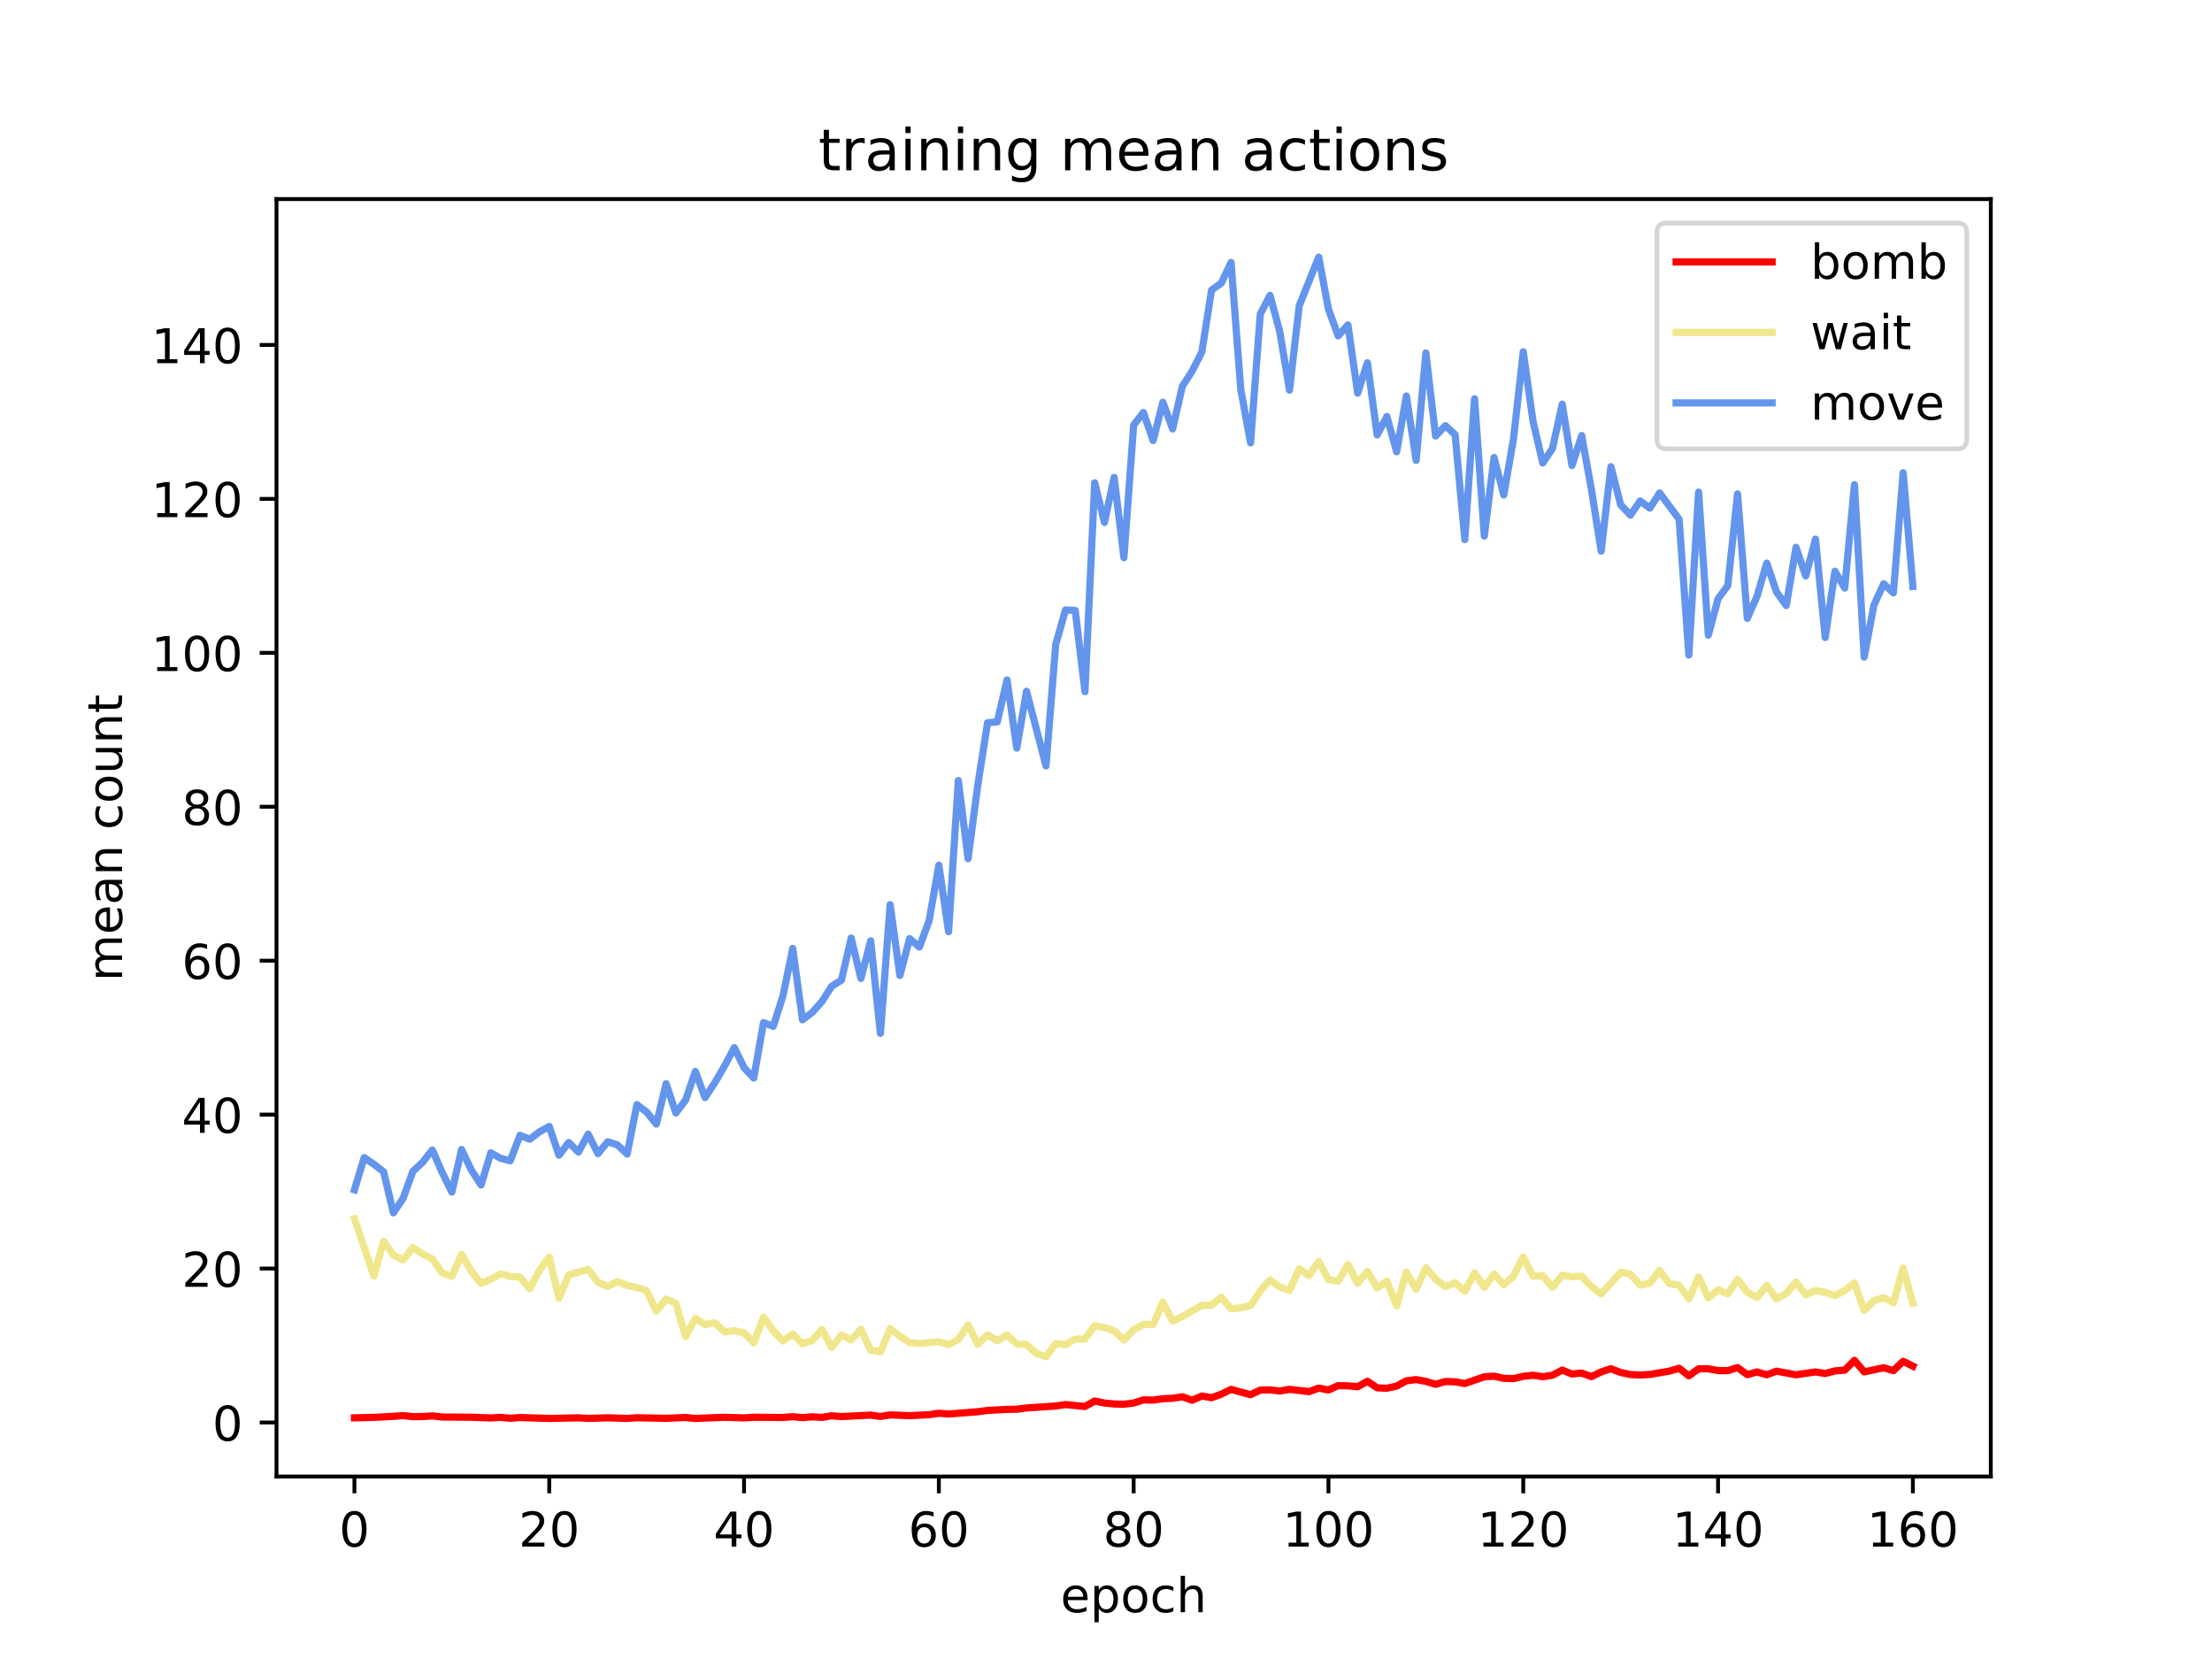 <?xml version="1.0" encoding="utf-8" standalone="no"?>
<!DOCTYPE svg PUBLIC "-//W3C//DTD SVG 1.1//EN"
  "http://www.w3.org/Graphics/SVG/1.1/DTD/svg11.dtd">
<!-- Created with matplotlib (https://matplotlib.org/) -->
<svg height="345.6pt" version="1.1" viewBox="0 0 460.8 345.6" width="460.8pt" xmlns="http://www.w3.org/2000/svg" xmlns:xlink="http://www.w3.org/1999/xlink">
 <defs>
  <style type="text/css">*{stroke-linecap:butt;stroke-linejoin:round;}</style>
 </defs>
 <g id="figure_1">
  <g id="patch_1">
   <path d="M 0 345.6 
L 460.8 345.6 
L 460.8 0 
L 0 0 
z
" style="fill:#ffffff;"/>
  </g>
  <g id="axes_1">
   <g id="patch_2">
    <path d="M 57.6 307.584 
L 414.72 307.584 
L 414.72 41.472 
L 57.6 41.472 
z
" style="fill:#ffffff;"/>
   </g>
   <g id="matplotlib.axis_1">
    <g id="xtick_1">
     <g id="line2d_1">
      <defs>
       <path d="M 0 0 
L 0 3.5 
" id="me66bfaa3be" style="stroke:#000000;stroke-width:0.8;"/>
      </defs>
      <g>
       <use style="stroke:#000000;stroke-width:0.8;" x="73.833" xlink:href="#me66bfaa3be" y="307.584"/>
      </g>
     </g>
     <g id="text_1">
      <!-- 0 -->
      <g transform="translate(70.651 322.182)scale(0.1 -0.1)">
       <defs>
        <path d="M 31.781 66.406 
Q 24.172 66.406 20.328 58.906 
Q 16.5 51.422 16.5 36.375 
Q 16.5 21.391 20.328 13.891 
Q 24.172 6.391 31.781 6.391 
Q 39.453 6.391 43.281 13.891 
Q 47.125 21.391 47.125 36.375 
Q 47.125 51.422 43.281 58.906 
Q 39.453 66.406 31.781 66.406 
z
M 31.781 74.219 
Q 44.047 74.219 50.516 64.516 
Q 56.984 54.828 56.984 36.375 
Q 56.984 17.969 50.516 8.266 
Q 44.047 -1.422 31.781 -1.422 
Q 19.531 -1.422 13.062 8.266 
Q 6.594 17.969 6.594 36.375 
Q 6.594 54.828 13.062 64.516 
Q 19.531 74.219 31.781 74.219 
z
" id="DejaVuSans-48"/>
       </defs>
       <use xlink:href="#DejaVuSans-48"/>
      </g>
     </g>
    </g>
    <g id="xtick_2">
     <g id="line2d_2">
      <g>
       <use style="stroke:#000000;stroke-width:0.8;" x="114.415" xlink:href="#me66bfaa3be" y="307.584"/>
      </g>
     </g>
     <g id="text_2">
      <!-- 20 -->
      <g transform="translate(108.052 322.182)scale(0.1 -0.1)">
       <defs>
        <path d="M 19.188 8.297 
L 53.609 8.297 
L 53.609 0 
L 7.328 0 
L 7.328 8.297 
Q 12.938 14.109 22.625 23.891 
Q 32.328 33.688 34.812 36.531 
Q 39.547 41.844 41.422 45.531 
Q 43.312 49.219 43.312 52.781 
Q 43.312 58.594 39.234 62.25 
Q 35.156 65.922 28.609 65.922 
Q 23.969 65.922 18.812 64.312 
Q 13.672 62.703 7.812 59.422 
L 7.812 69.391 
Q 13.766 71.781 18.938 73 
Q 24.125 74.219 28.422 74.219 
Q 39.75 74.219 46.484 68.547 
Q 53.219 62.891 53.219 53.422 
Q 53.219 48.922 51.531 44.891 
Q 49.859 40.875 45.406 35.406 
Q 44.188 33.984 37.641 27.219 
Q 31.109 20.453 19.188 8.297 
z
" id="DejaVuSans-50"/>
       </defs>
       <use xlink:href="#DejaVuSans-50"/>
       <use x="63.623" xlink:href="#DejaVuSans-48"/>
      </g>
     </g>
    </g>
    <g id="xtick_3">
     <g id="line2d_3">
      <g>
       <use style="stroke:#000000;stroke-width:0.8;" x="154.996" xlink:href="#me66bfaa3be" y="307.584"/>
      </g>
     </g>
     <g id="text_3">
      <!-- 40 -->
      <g transform="translate(148.634 322.182)scale(0.1 -0.1)">
       <defs>
        <path d="M 37.797 64.312 
L 12.891 25.391 
L 37.797 25.391 
z
M 35.203 72.906 
L 47.609 72.906 
L 47.609 25.391 
L 58.016 25.391 
L 58.016 17.188 
L 47.609 17.188 
L 47.609 0 
L 37.797 0 
L 37.797 17.188 
L 4.891 17.188 
L 4.891 26.703 
z
" id="DejaVuSans-52"/>
       </defs>
       <use xlink:href="#DejaVuSans-52"/>
       <use x="63.623" xlink:href="#DejaVuSans-48"/>
      </g>
     </g>
    </g>
    <g id="xtick_4">
     <g id="line2d_4">
      <g>
       <use style="stroke:#000000;stroke-width:0.8;" x="195.578" xlink:href="#me66bfaa3be" y="307.584"/>
      </g>
     </g>
     <g id="text_4">
      <!-- 60 -->
      <g transform="translate(189.216 322.182)scale(0.1 -0.1)">
       <defs>
        <path d="M 33.016 40.375 
Q 26.375 40.375 22.484 35.828 
Q 18.609 31.297 18.609 23.391 
Q 18.609 15.531 22.484 10.953 
Q 26.375 6.391 33.016 6.391 
Q 39.656 6.391 43.531 10.953 
Q 47.406 15.531 47.406 23.391 
Q 47.406 31.297 43.531 35.828 
Q 39.656 40.375 33.016 40.375 
z
M 52.594 71.297 
L 52.594 62.312 
Q 48.875 64.062 45.094 64.984 
Q 41.312 65.922 37.594 65.922 
Q 27.828 65.922 22.672 59.328 
Q 17.531 52.734 16.797 39.406 
Q 19.672 43.656 24.016 45.922 
Q 28.375 48.188 33.594 48.188 
Q 44.578 48.188 50.953 41.516 
Q 57.328 34.859 57.328 23.391 
Q 57.328 12.156 50.688 5.359 
Q 44.047 -1.422 33.016 -1.422 
Q 20.359 -1.422 13.672 8.266 
Q 6.984 17.969 6.984 36.375 
Q 6.984 53.656 15.188 63.938 
Q 23.391 74.219 37.203 74.219 
Q 40.922 74.219 44.703 73.484 
Q 48.484 72.75 52.594 71.297 
z
" id="DejaVuSans-54"/>
       </defs>
       <use xlink:href="#DejaVuSans-54"/>
       <use x="63.623" xlink:href="#DejaVuSans-48"/>
      </g>
     </g>
    </g>
    <g id="xtick_5">
     <g id="line2d_5">
      <g>
       <use style="stroke:#000000;stroke-width:0.8;" x="236.16" xlink:href="#me66bfaa3be" y="307.584"/>
      </g>
     </g>
     <g id="text_5">
      <!-- 80 -->
      <g transform="translate(229.798 322.182)scale(0.1 -0.1)">
       <defs>
        <path d="M 31.781 34.625 
Q 24.75 34.625 20.719 30.859 
Q 16.703 27.094 16.703 20.516 
Q 16.703 13.922 20.719 10.156 
Q 24.75 6.391 31.781 6.391 
Q 38.812 6.391 42.859 10.172 
Q 46.922 13.969 46.922 20.516 
Q 46.922 27.094 42.891 30.859 
Q 38.875 34.625 31.781 34.625 
z
M 21.922 38.812 
Q 15.578 40.375 12.031 44.719 
Q 8.5 49.078 8.5 55.328 
Q 8.5 64.062 14.719 69.141 
Q 20.953 74.219 31.781 74.219 
Q 42.672 74.219 48.875 69.141 
Q 55.078 64.062 55.078 55.328 
Q 55.078 49.078 51.531 44.719 
Q 48 40.375 41.703 38.812 
Q 48.828 37.156 52.797 32.312 
Q 56.781 27.484 56.781 20.516 
Q 56.781 9.906 50.312 4.234 
Q 43.844 -1.422 31.781 -1.422 
Q 19.734 -1.422 13.25 4.234 
Q 6.781 9.906 6.781 20.516 
Q 6.781 27.484 10.781 32.312 
Q 14.797 37.156 21.922 38.812 
z
M 18.312 54.391 
Q 18.312 48.734 21.844 45.562 
Q 25.391 42.391 31.781 42.391 
Q 38.141 42.391 41.719 45.562 
Q 45.312 48.734 45.312 54.391 
Q 45.312 60.062 41.719 63.234 
Q 38.141 66.406 31.781 66.406 
Q 25.391 66.406 21.844 63.234 
Q 18.312 60.062 18.312 54.391 
z
" id="DejaVuSans-56"/>
       </defs>
       <use xlink:href="#DejaVuSans-56"/>
       <use x="63.623" xlink:href="#DejaVuSans-48"/>
      </g>
     </g>
    </g>
    <g id="xtick_6">
     <g id="line2d_6">
      <g>
       <use style="stroke:#000000;stroke-width:0.8;" x="276.742" xlink:href="#me66bfaa3be" y="307.584"/>
      </g>
     </g>
     <g id="text_6">
      <!-- 100 -->
      <g transform="translate(267.198 322.182)scale(0.1 -0.1)">
       <defs>
        <path d="M 12.406 8.297 
L 28.516 8.297 
L 28.516 63.922 
L 10.984 60.406 
L 10.984 69.391 
L 28.422 72.906 
L 38.281 72.906 
L 38.281 8.297 
L 54.391 8.297 
L 54.391 0 
L 12.406 0 
z
" id="DejaVuSans-49"/>
       </defs>
       <use xlink:href="#DejaVuSans-49"/>
       <use x="63.623" xlink:href="#DejaVuSans-48"/>
       <use x="127.246" xlink:href="#DejaVuSans-48"/>
      </g>
     </g>
    </g>
    <g id="xtick_7">
     <g id="line2d_7">
      <g>
       <use style="stroke:#000000;stroke-width:0.8;" x="317.324" xlink:href="#me66bfaa3be" y="307.584"/>
      </g>
     </g>
     <g id="text_7">
      <!-- 120 -->
      <g transform="translate(307.78 322.182)scale(0.1 -0.1)">
       <use xlink:href="#DejaVuSans-49"/>
       <use x="63.623" xlink:href="#DejaVuSans-50"/>
       <use x="127.246" xlink:href="#DejaVuSans-48"/>
      </g>
     </g>
    </g>
    <g id="xtick_8">
     <g id="line2d_8">
      <g>
       <use style="stroke:#000000;stroke-width:0.8;" x="357.905" xlink:href="#me66bfaa3be" y="307.584"/>
      </g>
     </g>
     <g id="text_8">
      <!-- 140 -->
      <g transform="translate(348.362 322.182)scale(0.1 -0.1)">
       <use xlink:href="#DejaVuSans-49"/>
       <use x="63.623" xlink:href="#DejaVuSans-52"/>
       <use x="127.246" xlink:href="#DejaVuSans-48"/>
      </g>
     </g>
    </g>
    <g id="xtick_9">
     <g id="line2d_9">
      <g>
       <use style="stroke:#000000;stroke-width:0.8;" x="398.487" xlink:href="#me66bfaa3be" y="307.584"/>
      </g>
     </g>
     <g id="text_9">
      <!-- 160 -->
      <g transform="translate(388.944 322.182)scale(0.1 -0.1)">
       <use xlink:href="#DejaVuSans-49"/>
       <use x="63.623" xlink:href="#DejaVuSans-54"/>
       <use x="127.246" xlink:href="#DejaVuSans-48"/>
      </g>
     </g>
    </g>
    <g id="text_10">
     <!-- epoch -->
     <g transform="translate(220.932 335.861)scale(0.1 -0.1)">
      <defs>
       <path d="M 56.203 29.594 
L 56.203 25.203 
L 14.891 25.203 
Q 15.484 15.922 20.484 11.062 
Q 25.484 6.203 34.422 6.203 
Q 39.594 6.203 44.453 7.469 
Q 49.312 8.734 54.109 11.281 
L 54.109 2.781 
Q 49.266 0.734 44.188 -0.344 
Q 39.109 -1.422 33.891 -1.422 
Q 20.797 -1.422 13.156 6.188 
Q 5.516 13.812 5.516 26.812 
Q 5.516 40.234 12.766 48.109 
Q 20.016 56 32.328 56 
Q 43.359 56 49.781 48.891 
Q 56.203 41.797 56.203 29.594 
z
M 47.219 32.234 
Q 47.125 39.594 43.094 43.984 
Q 39.062 48.391 32.422 48.391 
Q 24.906 48.391 20.391 44.141 
Q 15.875 39.891 15.188 32.172 
z
" id="DejaVuSans-101"/>
       <path d="M 18.109 8.203 
L 18.109 -20.797 
L 9.078 -20.797 
L 9.078 54.688 
L 18.109 54.688 
L 18.109 46.391 
Q 20.953 51.266 25.266 53.625 
Q 29.594 56 35.594 56 
Q 45.562 56 51.781 48.094 
Q 58.016 40.188 58.016 27.297 
Q 58.016 14.406 51.781 6.484 
Q 45.562 -1.422 35.594 -1.422 
Q 29.594 -1.422 25.266 0.953 
Q 20.953 3.328 18.109 8.203 
z
M 48.688 27.297 
Q 48.688 37.203 44.609 42.844 
Q 40.531 48.484 33.406 48.484 
Q 26.266 48.484 22.188 42.844 
Q 18.109 37.203 18.109 27.297 
Q 18.109 17.391 22.188 11.75 
Q 26.266 6.109 33.406 6.109 
Q 40.531 6.109 44.609 11.75 
Q 48.688 17.391 48.688 27.297 
z
" id="DejaVuSans-112"/>
       <path d="M 30.609 48.391 
Q 23.391 48.391 19.188 42.75 
Q 14.984 37.109 14.984 27.297 
Q 14.984 17.484 19.156 11.844 
Q 23.344 6.203 30.609 6.203 
Q 37.797 6.203 41.984 11.859 
Q 46.188 17.531 46.188 27.297 
Q 46.188 37.016 41.984 42.703 
Q 37.797 48.391 30.609 48.391 
z
M 30.609 56 
Q 42.328 56 49.016 48.375 
Q 55.719 40.766 55.719 27.297 
Q 55.719 13.875 49.016 6.219 
Q 42.328 -1.422 30.609 -1.422 
Q 18.844 -1.422 12.172 6.219 
Q 5.516 13.875 5.516 27.297 
Q 5.516 40.766 12.172 48.375 
Q 18.844 56 30.609 56 
z
" id="DejaVuSans-111"/>
       <path d="M 48.781 52.594 
L 48.781 44.188 
Q 44.969 46.297 41.141 47.344 
Q 37.312 48.391 33.406 48.391 
Q 24.656 48.391 19.812 42.844 
Q 14.984 37.312 14.984 27.297 
Q 14.984 17.281 19.812 11.734 
Q 24.656 6.203 33.406 6.203 
Q 37.312 6.203 41.141 7.25 
Q 44.969 8.297 48.781 10.406 
L 48.781 2.094 
Q 45.016 0.344 40.984 -0.531 
Q 36.969 -1.422 32.422 -1.422 
Q 20.062 -1.422 12.781 6.344 
Q 5.516 14.109 5.516 27.297 
Q 5.516 40.672 12.859 48.328 
Q 20.219 56 33.016 56 
Q 37.156 56 41.109 55.141 
Q 45.062 54.297 48.781 52.594 
z
" id="DejaVuSans-99"/>
       <path d="M 54.891 33.016 
L 54.891 0 
L 45.906 0 
L 45.906 32.719 
Q 45.906 40.484 42.875 44.328 
Q 39.844 48.188 33.797 48.188 
Q 26.516 48.188 22.312 43.547 
Q 18.109 38.922 18.109 30.906 
L 18.109 0 
L 9.078 0 
L 9.078 75.984 
L 18.109 75.984 
L 18.109 46.188 
Q 21.344 51.125 25.703 53.562 
Q 30.078 56 35.797 56 
Q 45.219 56 50.047 50.172 
Q 54.891 44.344 54.891 33.016 
z
" id="DejaVuSans-104"/>
      </defs>
      <use xlink:href="#DejaVuSans-101"/>
      <use x="61.523" xlink:href="#DejaVuSans-112"/>
      <use x="125" xlink:href="#DejaVuSans-111"/>
      <use x="186.182" xlink:href="#DejaVuSans-99"/>
      <use x="241.162" xlink:href="#DejaVuSans-104"/>
     </g>
    </g>
   </g>
   <g id="matplotlib.axis_2">
    <g id="ytick_1">
     <g id="line2d_10">
      <defs>
       <path d="M 0 0 
L -3.5 0 
" id="m42d77a7fce" style="stroke:#000000;stroke-width:0.8;"/>
      </defs>
      <g>
       <use style="stroke:#000000;stroke-width:0.8;" x="57.6" xlink:href="#m42d77a7fce" y="296.328"/>
      </g>
     </g>
     <g id="text_11">
      <!-- 0 -->
      <g transform="translate(44.237 300.127)scale(0.1 -0.1)">
       <use xlink:href="#DejaVuSans-48"/>
      </g>
     </g>
    </g>
    <g id="ytick_2">
     <g id="line2d_11">
      <g>
       <use style="stroke:#000000;stroke-width:0.8;" x="57.6" xlink:href="#m42d77a7fce" y="264.261"/>
      </g>
     </g>
     <g id="text_12">
      <!-- 20 -->
      <g transform="translate(37.875 268.06)scale(0.1 -0.1)">
       <use xlink:href="#DejaVuSans-50"/>
       <use x="63.623" xlink:href="#DejaVuSans-48"/>
      </g>
     </g>
    </g>
    <g id="ytick_3">
     <g id="line2d_12">
      <g>
       <use style="stroke:#000000;stroke-width:0.8;" x="57.6" xlink:href="#m42d77a7fce" y="232.194"/>
      </g>
     </g>
     <g id="text_13">
      <!-- 40 -->
      <g transform="translate(37.875 235.993)scale(0.1 -0.1)">
       <use xlink:href="#DejaVuSans-52"/>
       <use x="63.623" xlink:href="#DejaVuSans-48"/>
      </g>
     </g>
    </g>
    <g id="ytick_4">
     <g id="line2d_13">
      <g>
       <use style="stroke:#000000;stroke-width:0.8;" x="57.6" xlink:href="#m42d77a7fce" y="200.127"/>
      </g>
     </g>
     <g id="text_14">
      <!-- 60 -->
      <g transform="translate(37.875 203.926)scale(0.1 -0.1)">
       <use xlink:href="#DejaVuSans-54"/>
       <use x="63.623" xlink:href="#DejaVuSans-48"/>
      </g>
     </g>
    </g>
    <g id="ytick_5">
     <g id="line2d_14">
      <g>
       <use style="stroke:#000000;stroke-width:0.8;" x="57.6" xlink:href="#m42d77a7fce" y="168.06"/>
      </g>
     </g>
     <g id="text_15">
      <!-- 80 -->
      <g transform="translate(37.875 171.859)scale(0.1 -0.1)">
       <use xlink:href="#DejaVuSans-56"/>
       <use x="63.623" xlink:href="#DejaVuSans-48"/>
      </g>
     </g>
    </g>
    <g id="ytick_6">
     <g id="line2d_15">
      <g>
       <use style="stroke:#000000;stroke-width:0.8;" x="57.6" xlink:href="#m42d77a7fce" y="135.993"/>
      </g>
     </g>
     <g id="text_16">
      <!-- 100 -->
      <g transform="translate(31.512 139.792)scale(0.1 -0.1)">
       <use xlink:href="#DejaVuSans-49"/>
       <use x="63.623" xlink:href="#DejaVuSans-48"/>
       <use x="127.246" xlink:href="#DejaVuSans-48"/>
      </g>
     </g>
    </g>
    <g id="ytick_7">
     <g id="line2d_16">
      <g>
       <use style="stroke:#000000;stroke-width:0.8;" x="57.6" xlink:href="#m42d77a7fce" y="103.926"/>
      </g>
     </g>
     <g id="text_17">
      <!-- 120 -->
      <g transform="translate(31.512 107.725)scale(0.1 -0.1)">
       <use xlink:href="#DejaVuSans-49"/>
       <use x="63.623" xlink:href="#DejaVuSans-50"/>
       <use x="127.246" xlink:href="#DejaVuSans-48"/>
      </g>
     </g>
    </g>
    <g id="ytick_8">
     <g id="line2d_17">
      <g>
       <use style="stroke:#000000;stroke-width:0.8;" x="57.6" xlink:href="#m42d77a7fce" y="71.859"/>
      </g>
     </g>
     <g id="text_18">
      <!-- 140 -->
      <g transform="translate(31.512 75.658)scale(0.1 -0.1)">
       <use xlink:href="#DejaVuSans-49"/>
       <use x="63.623" xlink:href="#DejaVuSans-52"/>
       <use x="127.246" xlink:href="#DejaVuSans-48"/>
      </g>
     </g>
    </g>
    <g id="text_19">
     <!-- mean count -->
     <g transform="translate(25.433 204.403)rotate(-90)scale(0.1 -0.1)">
      <defs>
       <path d="M 52 44.188 
Q 55.375 50.25 60.062 53.125 
Q 64.75 56 71.094 56 
Q 79.641 56 84.281 50.016 
Q 88.922 44.047 88.922 33.016 
L 88.922 0 
L 79.891 0 
L 79.891 32.719 
Q 79.891 40.578 77.094 44.375 
Q 74.312 48.188 68.609 48.188 
Q 61.625 48.188 57.562 43.547 
Q 53.516 38.922 53.516 30.906 
L 53.516 0 
L 44.484 0 
L 44.484 32.719 
Q 44.484 40.625 41.703 44.406 
Q 38.922 48.188 33.109 48.188 
Q 26.219 48.188 22.156 43.531 
Q 18.109 38.875 18.109 30.906 
L 18.109 0 
L 9.078 0 
L 9.078 54.688 
L 18.109 54.688 
L 18.109 46.188 
Q 21.188 51.219 25.484 53.609 
Q 29.781 56 35.688 56 
Q 41.656 56 45.828 52.969 
Q 50 49.953 52 44.188 
z
" id="DejaVuSans-109"/>
       <path d="M 34.281 27.484 
Q 23.391 27.484 19.188 25 
Q 14.984 22.516 14.984 16.5 
Q 14.984 11.719 18.141 8.906 
Q 21.297 6.109 26.703 6.109 
Q 34.188 6.109 38.703 11.406 
Q 43.219 16.703 43.219 25.484 
L 43.219 27.484 
z
M 52.203 31.203 
L 52.203 0 
L 43.219 0 
L 43.219 8.297 
Q 40.141 3.328 35.547 0.953 
Q 30.953 -1.422 24.312 -1.422 
Q 15.922 -1.422 10.953 3.297 
Q 6 8.016 6 15.922 
Q 6 25.141 12.172 29.828 
Q 18.359 34.516 30.609 34.516 
L 43.219 34.516 
L 43.219 35.406 
Q 43.219 41.609 39.141 45 
Q 35.062 48.391 27.688 48.391 
Q 23 48.391 18.547 47.266 
Q 14.109 46.141 10.016 43.891 
L 10.016 52.203 
Q 14.938 54.109 19.578 55.047 
Q 24.219 56 28.609 56 
Q 40.484 56 46.344 49.844 
Q 52.203 43.703 52.203 31.203 
z
" id="DejaVuSans-97"/>
       <path d="M 54.891 33.016 
L 54.891 0 
L 45.906 0 
L 45.906 32.719 
Q 45.906 40.484 42.875 44.328 
Q 39.844 48.188 33.797 48.188 
Q 26.516 48.188 22.312 43.547 
Q 18.109 38.922 18.109 30.906 
L 18.109 0 
L 9.078 0 
L 9.078 54.688 
L 18.109 54.688 
L 18.109 46.188 
Q 21.344 51.125 25.703 53.562 
Q 30.078 56 35.797 56 
Q 45.219 56 50.047 50.172 
Q 54.891 44.344 54.891 33.016 
z
" id="DejaVuSans-110"/>
       <path id="DejaVuSans-32"/>
       <path d="M 8.5 21.578 
L 8.5 54.688 
L 17.484 54.688 
L 17.484 21.922 
Q 17.484 14.156 20.5 10.266 
Q 23.531 6.391 29.594 6.391 
Q 36.859 6.391 41.078 11.031 
Q 45.312 15.672 45.312 23.688 
L 45.312 54.688 
L 54.297 54.688 
L 54.297 0 
L 45.312 0 
L 45.312 8.406 
Q 42.047 3.422 37.719 1 
Q 33.406 -1.422 27.688 -1.422 
Q 18.266 -1.422 13.375 4.438 
Q 8.5 10.297 8.5 21.578 
z
M 31.109 56 
z
" id="DejaVuSans-117"/>
       <path d="M 18.312 70.219 
L 18.312 54.688 
L 36.812 54.688 
L 36.812 47.703 
L 18.312 47.703 
L 18.312 18.016 
Q 18.312 11.328 20.141 9.422 
Q 21.969 7.516 27.594 7.516 
L 36.812 7.516 
L 36.812 0 
L 27.594 0 
Q 17.188 0 13.234 3.875 
Q 9.281 7.766 9.281 18.016 
L 9.281 47.703 
L 2.688 47.703 
L 2.688 54.688 
L 9.281 54.688 
L 9.281 70.219 
z
" id="DejaVuSans-116"/>
      </defs>
      <use xlink:href="#DejaVuSans-109"/>
      <use x="97.412" xlink:href="#DejaVuSans-101"/>
      <use x="158.936" xlink:href="#DejaVuSans-97"/>
      <use x="220.215" xlink:href="#DejaVuSans-110"/>
      <use x="283.594" xlink:href="#DejaVuSans-32"/>
      <use x="315.381" xlink:href="#DejaVuSans-99"/>
      <use x="370.361" xlink:href="#DejaVuSans-111"/>
      <use x="431.543" xlink:href="#DejaVuSans-117"/>
      <use x="494.922" xlink:href="#DejaVuSans-110"/>
      <use x="558.301" xlink:href="#DejaVuSans-116"/>
     </g>
    </g>
   </g>
   <g id="line2d_18">
    <path clip-path="url(#p23553341d2)" d="M 73.833 295.36 
L 77.891 295.264 
L 81.949 295.052 
L 83.978 294.892 
L 86.007 295.116 
L 88.036 295.097 
L 90.065 294.956 
L 92.095 295.187 
L 98.182 295.238 
L 102.24 295.385 
L 104.269 295.27 
L 106.298 295.45 
L 108.327 295.296 
L 114.415 295.488 
L 120.502 295.353 
L 122.531 295.482 
L 126.589 295.347 
L 130.647 295.482 
L 132.676 295.34 
L 138.764 295.462 
L 142.822 295.289 
L 144.851 295.488 
L 150.938 295.244 
L 154.996 295.373 
L 157.025 295.238 
L 163.113 295.283 
L 165.142 295.122 
L 167.171 295.321 
L 169.2 295.142 
L 171.229 295.276 
L 173.258 294.93 
L 175.287 295.103 
L 181.375 294.789 
L 183.404 295.078 
L 185.433 294.744 
L 189.491 294.911 
L 193.549 294.706 
L 195.578 294.411 
L 197.607 294.564 
L 203.695 294.09 
L 205.724 293.814 
L 209.782 293.609 
L 211.811 293.57 
L 213.84 293.307 
L 219.927 292.897 
L 221.956 292.596 
L 226.015 293 
L 228.044 291.858 
L 230.073 292.275 
L 232.102 292.474 
L 234.131 292.525 
L 236.16 292.281 
L 238.189 291.621 
L 240.218 291.659 
L 242.247 291.377 
L 244.276 291.287 
L 246.305 290.973 
L 248.335 291.691 
L 250.364 290.813 
L 252.393 291.172 
L 254.422 290.428 
L 256.451 289.434 
L 260.509 290.543 
L 262.538 289.581 
L 264.567 289.524 
L 266.596 289.78 
L 268.625 289.421 
L 272.684 289.902 
L 274.713 289.164 
L 276.742 289.556 
L 278.771 288.658 
L 280.8 288.696 
L 282.829 288.882 
L 284.858 287.741 
L 286.887 289.107 
L 288.916 289.19 
L 290.945 288.754 
L 292.975 287.638 
L 295.004 287.401 
L 297.033 287.76 
L 299.062 288.382 
L 301.091 287.798 
L 303.12 287.862 
L 305.149 288.215 
L 309.207 286.811 
L 311.236 286.676 
L 313.265 287.138 
L 315.295 287.183 
L 317.324 286.714 
L 319.353 286.484 
L 321.382 286.798 
L 323.411 286.477 
L 325.44 285.419 
L 327.469 286.233 
L 329.498 286.041 
L 331.527 286.779 
L 333.556 285.785 
L 335.585 285.124 
L 337.615 285.913 
L 339.644 286.342 
L 341.673 286.445 
L 343.702 286.317 
L 347.76 285.631 
L 349.789 285.028 
L 351.818 286.605 
L 353.847 285.143 
L 355.876 285.143 
L 357.905 285.509 
L 359.935 285.528 
L 361.964 284.887 
L 363.993 286.368 
L 366.022 285.804 
L 368.051 286.387 
L 370.08 285.643 
L 374.138 286.394 
L 378.196 285.797 
L 380.225 286.124 
L 382.255 285.579 
L 384.284 285.425 
L 386.313 283.392 
L 388.342 285.791 
L 392.4 284.925 
L 394.429 285.534 
L 396.458 283.591 
L 398.487 284.592 
L 398.487 284.592 
" style="fill:none;stroke:#ff0000;stroke-linecap:square;stroke-width:1.5;"/>
   </g>
   <g id="line2d_19">
    <path clip-path="url(#p23553341d2)" d="M 73.833 253.897 
L 77.891 265.813 
L 79.92 258.56 
L 81.949 261.471 
L 83.978 262.453 
L 86.007 259.894 
L 88.036 261.221 
L 90.065 262.286 
L 92.095 265.159 
L 94.124 265.884 
L 96.153 261.311 
L 98.182 264.806 
L 100.211 267.378 
L 102.24 266.461 
L 104.269 265.383 
L 106.298 265.909 
L 108.327 266.057 
L 110.356 268.462 
L 112.385 264.601 
L 114.415 261.869 
L 116.444 270.476 
L 118.473 265.602 
L 122.531 264.434 
L 124.56 267.115 
L 126.589 267.987 
L 128.618 266.974 
L 130.647 267.763 
L 132.676 268.193 
L 134.705 268.885 
L 136.735 273.131 
L 138.764 270.617 
L 140.793 271.47 
L 142.822 278.435 
L 144.851 274.657 
L 146.88 275.927 
L 148.909 275.555 
L 150.938 277.46 
L 152.967 277.21 
L 154.996 277.646 
L 157.025 279.73 
L 159.055 274.356 
L 161.084 277.223 
L 163.113 279.345 
L 165.142 277.896 
L 167.171 279.916 
L 169.2 279.262 
L 171.229 276.96 
L 173.258 280.699 
L 175.287 278.088 
L 177.316 279.147 
L 179.345 276.902 
L 181.375 281.282 
L 183.404 281.609 
L 185.433 276.774 
L 187.462 278.345 
L 189.491 279.666 
L 191.52 279.871 
L 195.578 279.512 
L 197.607 280.102 
L 199.636 279.05 
L 201.665 276.01 
L 203.695 280.038 
L 205.724 278.069 
L 207.753 279.294 
L 209.782 278.101 
L 211.811 279.968 
L 213.84 280.121 
L 215.869 281.924 
L 217.898 282.616 
L 219.927 279.91 
L 221.956 280.109 
L 223.985 278.961 
L 226.015 278.922 
L 228.044 276.152 
L 230.073 276.543 
L 232.102 277.229 
L 234.131 279.153 
L 236.16 277.005 
L 238.189 275.901 
L 240.218 275.921 
L 242.247 271.265 
L 244.276 275.202 
L 246.305 274.266 
L 250.364 271.932 
L 252.393 271.874 
L 254.422 270.232 
L 256.451 272.637 
L 258.48 272.47 
L 260.509 271.976 
L 262.538 268.911 
L 264.567 266.641 
L 266.596 268.122 
L 268.625 268.847 
L 270.655 264.287 
L 272.684 265.755 
L 274.713 262.805 
L 276.742 266.583 
L 278.771 266.916 
L 280.8 263.434 
L 282.829 267.32 
L 284.858 264.826 
L 286.887 268.34 
L 288.916 266.878 
L 290.945 272.06 
L 292.975 265.012 
L 295.004 268.603 
L 297.033 264.094 
L 299.062 266.474 
L 301.091 268.045 
L 303.12 267.237 
L 305.149 268.994 
L 307.178 265.146 
L 309.207 268.173 
L 311.236 265.416 
L 313.265 267.615 
L 315.295 265.839 
L 317.324 261.85 
L 319.353 265.858 
L 321.382 265.743 
L 323.411 268.173 
L 325.44 265.653 
L 327.469 265.954 
L 329.498 265.845 
L 331.527 268.026 
L 333.556 269.539 
L 337.615 265.037 
L 339.644 265.435 
L 341.673 267.712 
L 343.702 267.295 
L 345.731 264.659 
L 347.76 267.404 
L 349.789 267.731 
L 351.818 270.585 
L 353.847 266.012 
L 355.876 270.392 
L 357.905 268.686 
L 359.935 269.546 
L 361.964 266.512 
L 363.993 269.219 
L 366.022 270.309 
L 368.051 267.756 
L 370.08 270.598 
L 372.109 269.424 
L 374.138 267.089 
L 376.167 269.706 
L 378.196 268.866 
L 380.225 269.199 
L 382.255 269.937 
L 384.284 268.847 
L 386.313 267.282 
L 388.342 272.977 
L 390.371 270.982 
L 392.4 270.315 
L 394.429 271.418 
L 396.458 264.159 
L 398.487 271.489 
L 398.487 271.489 
" style="fill:none;stroke:#f0e68c;stroke-linecap:square;stroke-width:1.5;"/>
   </g>
   <g id="line2d_20">
    <path clip-path="url(#p23553341d2)" d="M 73.833 247.862 
L 75.862 241.147 
L 77.891 242.533 
L 79.92 244.11 
L 81.949 252.659 
L 83.978 249.626 
L 86.007 244.02 
L 88.036 242.122 
L 90.065 239.563 
L 92.095 244.213 
L 94.124 248.337 
L 96.153 239.461 
L 98.182 243.725 
L 100.211 246.855 
L 102.24 240.153 
L 104.269 241.288 
L 106.298 241.814 
L 108.327 236.504 
L 110.356 237.331 
L 112.385 235.786 
L 114.415 234.65 
L 116.444 240.66 
L 118.473 237.998 
L 120.502 239.999 
L 122.531 236.26 
L 124.56 240.326 
L 126.589 237.857 
L 128.618 238.505 
L 130.647 240.403 
L 132.676 230.116 
L 134.705 231.662 
L 136.735 234.163 
L 138.764 225.749 
L 140.793 231.861 
L 142.822 229.161 
L 144.851 223.203 
L 146.88 228.648 
L 148.909 225.55 
L 150.938 222.061 
L 152.967 218.239 
L 154.996 222.42 
L 157.025 224.575 
L 159.055 213.037 
L 161.084 213.813 
L 163.113 207.432 
L 165.142 197.568 
L 167.171 212.441 
L 169.2 210.908 
L 171.229 208.638 
L 173.258 205.457 
L 175.287 204.187 
L 177.316 195.413 
L 179.345 203.834 
L 181.375 195.99 
L 183.404 215.263 
L 185.433 188.461 
L 187.462 203.199 
L 189.491 195.535 
L 191.52 197.292 
L 193.549 191.803 
L 195.578 180.233 
L 197.607 194.086 
L 199.636 162.609 
L 201.665 178.873 
L 203.695 163.519 
L 205.724 150.564 
L 207.753 150.378 
L 209.782 141.637 
L 211.811 155.849 
L 213.84 144.003 
L 217.898 159.556 
L 219.927 134.249 
L 221.956 127.072 
L 223.985 127.162 
L 226.015 144.087 
L 228.044 100.565 
L 230.073 108.839 
L 232.102 99.449 
L 234.131 116.176 
L 236.16 88.56 
L 238.189 85.93 
L 240.218 91.773 
L 242.247 83.788 
L 244.276 89.348 
L 246.305 80.479 
L 248.335 77.336 
L 250.364 73.321 
L 252.393 60.418 
L 254.422 58.987 
L 256.451 54.665 
L 258.48 81.133 
L 260.509 92.254 
L 262.538 65.439 
L 264.567 61.527 
L 266.596 69.044 
L 268.625 81.267 
L 270.655 63.688 
L 274.713 53.568 
L 276.742 64.413 
L 278.771 69.967 
L 280.8 67.684 
L 282.829 81.902 
L 284.858 75.566 
L 286.887 90.599 
L 288.916 86.77 
L 290.945 94.114 
L 292.975 82.492 
L 295.004 95.916 
L 297.033 73.533 
L 299.062 90.836 
L 301.091 88.675 
L 303.12 90.528 
L 305.149 112.405 
L 307.178 83.063 
L 309.207 111.673 
L 311.236 95.306 
L 313.265 103.118 
L 315.295 91.381 
L 317.324 73.27 
L 319.353 87.771 
L 321.382 96.448 
L 323.411 93.414 
L 325.44 84.205 
L 327.469 96.987 
L 329.498 90.734 
L 331.527 102.015 
L 333.556 114.803 
L 335.585 97.224 
L 337.615 105.164 
L 339.644 107.325 
L 341.673 104.356 
L 343.702 105.844 
L 345.731 102.688 
L 349.789 108.172 
L 351.818 136.461 
L 353.847 102.509 
L 355.876 132.318 
L 357.905 124.725 
L 359.935 121.98 
L 361.964 102.9 
L 363.993 128.823 
L 366.022 124.199 
L 368.051 117.304 
L 370.08 123.314 
L 372.109 126.148 
L 374.138 114.014 
L 376.167 119.985 
L 378.196 112.315 
L 380.225 132.806 
L 382.255 118.998 
L 384.284 122.512 
L 386.313 100.969 
L 388.342 136.878 
L 390.371 126.059 
L 392.4 121.608 
L 394.429 123.506 
L 396.458 98.481 
L 398.487 122.172 
L 398.487 122.172 
" style="fill:none;stroke:#6495ed;stroke-linecap:square;stroke-width:1.5;"/>
   </g>
   <g id="patch_3">
    <path d="M 57.6 307.584 
L 57.6 41.472 
" style="fill:none;stroke:#000000;stroke-linecap:square;stroke-linejoin:miter;stroke-width:0.8;"/>
   </g>
   <g id="patch_4">
    <path d="M 414.72 307.584 
L 414.72 41.472 
" style="fill:none;stroke:#000000;stroke-linecap:square;stroke-linejoin:miter;stroke-width:0.8;"/>
   </g>
   <g id="patch_5">
    <path d="M 57.6 307.584 
L 414.72 307.584 
" style="fill:none;stroke:#000000;stroke-linecap:square;stroke-linejoin:miter;stroke-width:0.8;"/>
   </g>
   <g id="patch_6">
    <path d="M 57.6 41.472 
L 414.72 41.472 
" style="fill:none;stroke:#000000;stroke-linecap:square;stroke-linejoin:miter;stroke-width:0.8;"/>
   </g>
   <g id="text_20">
    <!-- training mean actions -->
    <g transform="translate(170.493 35.472)scale(0.12 -0.12)">
     <defs>
      <path d="M 41.109 46.297 
Q 39.594 47.172 37.812 47.578 
Q 36.031 48 33.891 48 
Q 26.266 48 22.188 43.047 
Q 18.109 38.094 18.109 28.812 
L 18.109 0 
L 9.078 0 
L 9.078 54.688 
L 18.109 54.688 
L 18.109 46.188 
Q 20.953 51.172 25.484 53.578 
Q 30.031 56 36.531 56 
Q 37.453 56 38.578 55.875 
Q 39.703 55.766 41.062 55.516 
z
" id="DejaVuSans-114"/>
      <path d="M 9.422 54.688 
L 18.406 54.688 
L 18.406 0 
L 9.422 0 
z
M 9.422 75.984 
L 18.406 75.984 
L 18.406 64.594 
L 9.422 64.594 
z
" id="DejaVuSans-105"/>
      <path d="M 45.406 27.984 
Q 45.406 37.75 41.375 43.109 
Q 37.359 48.484 30.078 48.484 
Q 22.859 48.484 18.828 43.109 
Q 14.797 37.75 14.797 27.984 
Q 14.797 18.266 18.828 12.891 
Q 22.859 7.516 30.078 7.516 
Q 37.359 7.516 41.375 12.891 
Q 45.406 18.266 45.406 27.984 
z
M 54.391 6.781 
Q 54.391 -7.172 48.188 -13.984 
Q 42 -20.797 29.203 -20.797 
Q 24.469 -20.797 20.266 -20.094 
Q 16.062 -19.391 12.109 -17.922 
L 12.109 -9.188 
Q 16.062 -11.328 19.922 -12.344 
Q 23.781 -13.375 27.781 -13.375 
Q 36.625 -13.375 41.016 -8.766 
Q 45.406 -4.156 45.406 5.172 
L 45.406 9.625 
Q 42.625 4.781 38.281 2.391 
Q 33.938 0 27.875 0 
Q 17.828 0 11.672 7.656 
Q 5.516 15.328 5.516 27.984 
Q 5.516 40.672 11.672 48.328 
Q 17.828 56 27.875 56 
Q 33.938 56 38.281 53.609 
Q 42.625 51.219 45.406 46.391 
L 45.406 54.688 
L 54.391 54.688 
z
" id="DejaVuSans-103"/>
      <path d="M 44.281 53.078 
L 44.281 44.578 
Q 40.484 46.531 36.375 47.5 
Q 32.281 48.484 27.875 48.484 
Q 21.188 48.484 17.844 46.438 
Q 14.5 44.391 14.5 40.281 
Q 14.5 37.156 16.891 35.375 
Q 19.281 33.594 26.516 31.984 
L 29.594 31.297 
Q 39.156 29.25 43.188 25.516 
Q 47.219 21.781 47.219 15.094 
Q 47.219 7.469 41.188 3.016 
Q 35.156 -1.422 24.609 -1.422 
Q 20.219 -1.422 15.453 -0.562 
Q 10.688 0.297 5.422 2 
L 5.422 11.281 
Q 10.406 8.688 15.234 7.391 
Q 20.062 6.109 24.812 6.109 
Q 31.156 6.109 34.562 8.281 
Q 37.984 10.453 37.984 14.406 
Q 37.984 18.062 35.516 20.016 
Q 33.062 21.969 24.703 23.781 
L 21.578 24.516 
Q 13.234 26.266 9.516 29.906 
Q 5.812 33.547 5.812 39.891 
Q 5.812 47.609 11.281 51.797 
Q 16.75 56 26.812 56 
Q 31.781 56 36.172 55.266 
Q 40.578 54.547 44.281 53.078 
z
" id="DejaVuSans-115"/>
     </defs>
     <use xlink:href="#DejaVuSans-116"/>
     <use x="39.209" xlink:href="#DejaVuSans-114"/>
     <use x="80.322" xlink:href="#DejaVuSans-97"/>
     <use x="141.602" xlink:href="#DejaVuSans-105"/>
     <use x="169.385" xlink:href="#DejaVuSans-110"/>
     <use x="232.764" xlink:href="#DejaVuSans-105"/>
     <use x="260.547" xlink:href="#DejaVuSans-110"/>
     <use x="323.926" xlink:href="#DejaVuSans-103"/>
     <use x="387.402" xlink:href="#DejaVuSans-32"/>
     <use x="419.189" xlink:href="#DejaVuSans-109"/>
     <use x="516.602" xlink:href="#DejaVuSans-101"/>
     <use x="578.125" xlink:href="#DejaVuSans-97"/>
     <use x="639.404" xlink:href="#DejaVuSans-110"/>
     <use x="702.783" xlink:href="#DejaVuSans-32"/>
     <use x="734.57" xlink:href="#DejaVuSans-97"/>
     <use x="795.85" xlink:href="#DejaVuSans-99"/>
     <use x="850.83" xlink:href="#DejaVuSans-116"/>
     <use x="890.039" xlink:href="#DejaVuSans-105"/>
     <use x="917.822" xlink:href="#DejaVuSans-111"/>
     <use x="979.004" xlink:href="#DejaVuSans-110"/>
     <use x="1042.383" xlink:href="#DejaVuSans-115"/>
    </g>
   </g>
   <g id="legend_1">
    <g id="patch_7">
     <path d="M 347.164 93.506 
L 407.72 93.506 
Q 409.72 93.506 409.72 91.506 
L 409.72 48.472 
Q 409.72 46.472 407.72 46.472 
L 347.164 46.472 
Q 345.164 46.472 345.164 48.472 
L 345.164 91.506 
Q 345.164 93.506 347.164 93.506 
z
" style="fill:#ffffff;opacity:0.8;stroke:#cccccc;stroke-linejoin:miter;"/>
    </g>
    <g id="line2d_21">
     <path d="M 349.164 54.57 
L 369.164 54.57 
" style="fill:none;stroke:#ff0000;stroke-linecap:square;stroke-width:1.5;"/>
    </g>
    <g id="line2d_22"/>
    <g id="text_21">
     <!-- bomb -->
     <g transform="translate(377.164 58.07)scale(0.1 -0.1)">
      <defs>
       <path d="M 48.688 27.297 
Q 48.688 37.203 44.609 42.844 
Q 40.531 48.484 33.406 48.484 
Q 26.266 48.484 22.188 42.844 
Q 18.109 37.203 18.109 27.297 
Q 18.109 17.391 22.188 11.75 
Q 26.266 6.109 33.406 6.109 
Q 40.531 6.109 44.609 11.75 
Q 48.688 17.391 48.688 27.297 
z
M 18.109 46.391 
Q 20.953 51.266 25.266 53.625 
Q 29.594 56 35.594 56 
Q 45.562 56 51.781 48.094 
Q 58.016 40.188 58.016 27.297 
Q 58.016 14.406 51.781 6.484 
Q 45.562 -1.422 35.594 -1.422 
Q 29.594 -1.422 25.266 0.953 
Q 20.953 3.328 18.109 8.203 
L 18.109 0 
L 9.078 0 
L 9.078 75.984 
L 18.109 75.984 
z
" id="DejaVuSans-98"/>
      </defs>
      <use xlink:href="#DejaVuSans-98"/>
      <use x="63.477" xlink:href="#DejaVuSans-111"/>
      <use x="124.658" xlink:href="#DejaVuSans-109"/>
      <use x="222.07" xlink:href="#DejaVuSans-98"/>
     </g>
    </g>
    <g id="line2d_23">
     <path d="M 349.164 69.249 
L 369.164 69.249 
" style="fill:none;stroke:#f0e68c;stroke-linecap:square;stroke-width:1.5;"/>
    </g>
    <g id="line2d_24"/>
    <g id="text_22">
     <!-- wait -->
     <g transform="translate(377.164 72.749)scale(0.1 -0.1)">
      <defs>
       <path d="M 4.203 54.688 
L 13.188 54.688 
L 24.422 12.016 
L 35.594 54.688 
L 46.188 54.688 
L 57.422 12.016 
L 68.609 54.688 
L 77.594 54.688 
L 63.281 0 
L 52.688 0 
L 40.922 44.828 
L 29.109 0 
L 18.5 0 
z
" id="DejaVuSans-119"/>
      </defs>
      <use xlink:href="#DejaVuSans-119"/>
      <use x="81.787" xlink:href="#DejaVuSans-97"/>
      <use x="143.066" xlink:href="#DejaVuSans-105"/>
      <use x="170.85" xlink:href="#DejaVuSans-116"/>
     </g>
    </g>
    <g id="line2d_25">
     <path d="M 349.164 83.927 
L 369.164 83.927 
" style="fill:none;stroke:#6495ed;stroke-linecap:square;stroke-width:1.5;"/>
    </g>
    <g id="line2d_26"/>
    <g id="text_23">
     <!-- move -->
     <g transform="translate(377.164 87.427)scale(0.1 -0.1)">
      <defs>
       <path d="M 2.984 54.688 
L 12.5 54.688 
L 29.594 8.797 
L 46.688 54.688 
L 56.203 54.688 
L 35.688 0 
L 23.484 0 
z
" id="DejaVuSans-118"/>
      </defs>
      <use xlink:href="#DejaVuSans-109"/>
      <use x="97.412" xlink:href="#DejaVuSans-111"/>
      <use x="158.594" xlink:href="#DejaVuSans-118"/>
      <use x="217.773" xlink:href="#DejaVuSans-101"/>
     </g>
    </g>
   </g>
  </g>
 </g>
 <defs>
  <clipPath id="p23553341d2">
   <rect height="266.112" width="357.12" x="57.6" y="41.472"/>
  </clipPath>
 </defs>
</svg>
